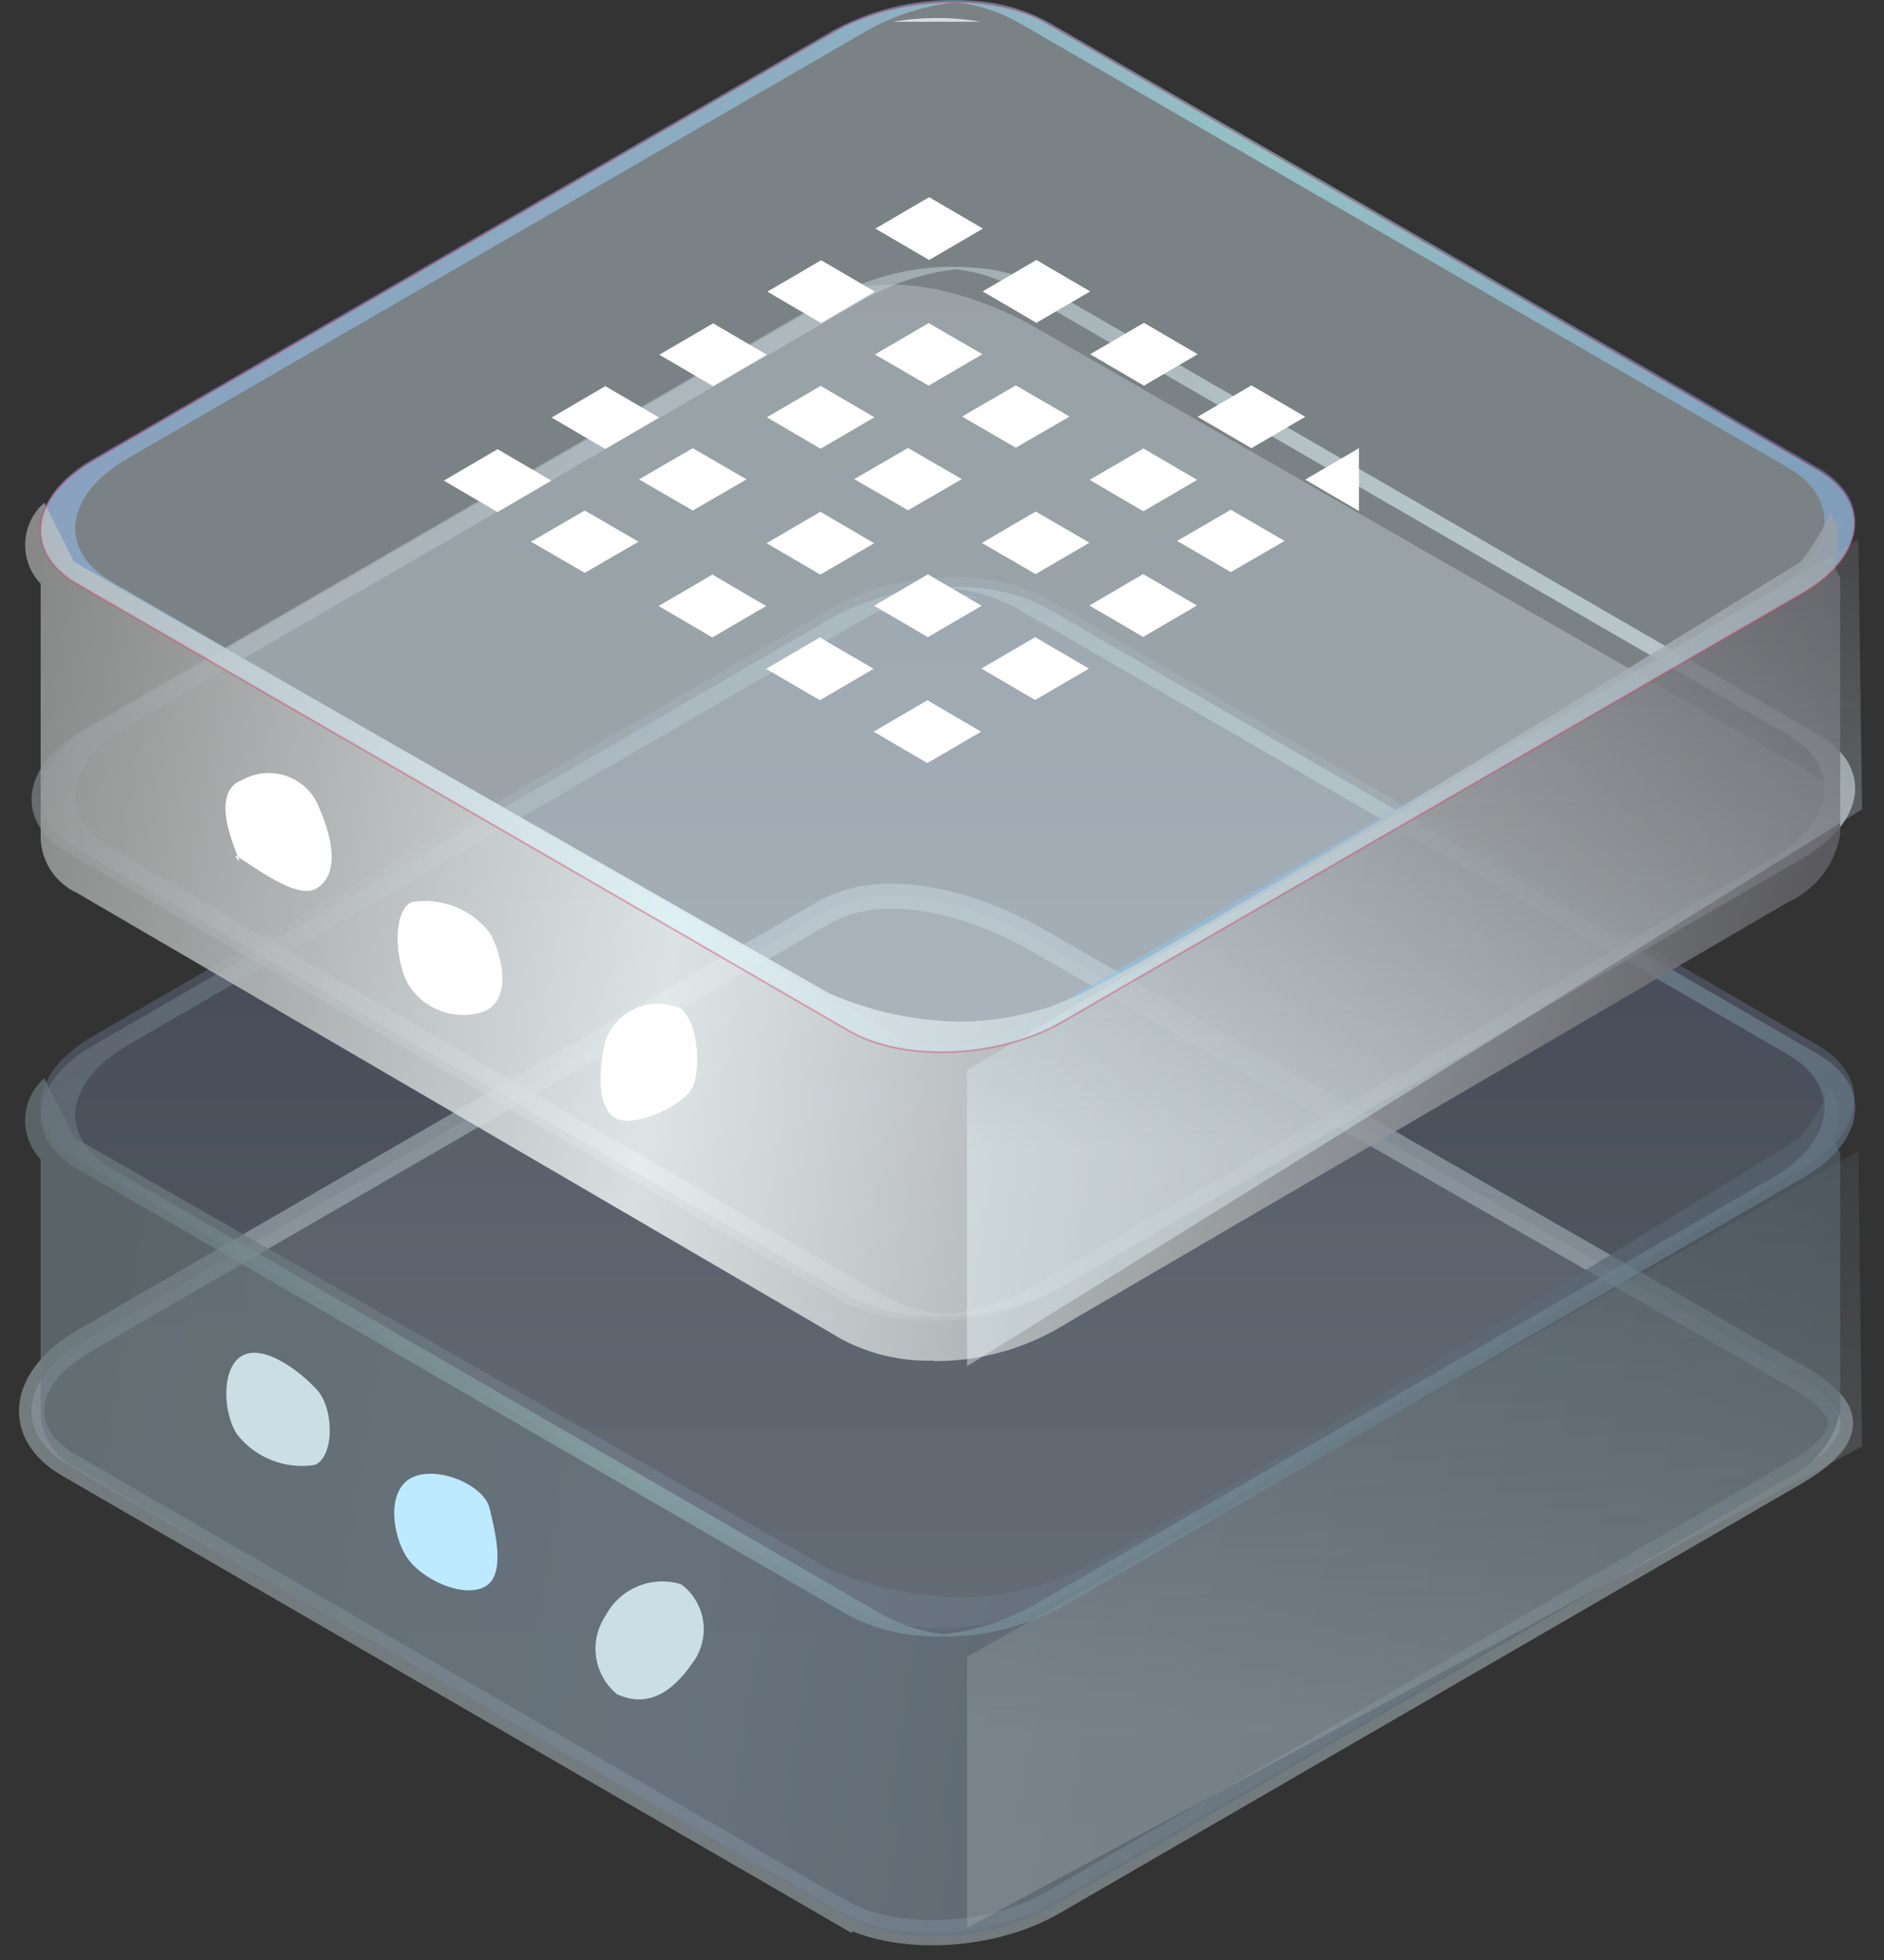 <svg width="75" height="78" viewBox="0 0 75 78" fill="none" xmlns="http://www.w3.org/2000/svg">
<rect x="0" y="0" width="75" height="78" fill="#333333" stroke="none"/>
<path opacity="0.8" d="M33.778 63.937L3.088 46.167C0.898 44.907 1.178 42.697 3.698 41.237L33.158 24.177C35.678 22.717 39.488 22.557 41.668 23.827L72.348 41.587C74.528 42.847 74.258 45.057 71.738 46.517L42.278 63.567C39.758 65.027 35.948 65.187 33.768 63.917L33.778 63.937Z" fill="url(#paint0_linear_29_2586)"/>
<path opacity="0.5" d="M33.418 76.067L2.728 58.297C0.548 57.037 0.818 54.827 3.338 53.367L32.798 36.317C35.318 34.857 39.088 36.127 41.268 37.397L71.628 54.837C73.808 56.097 73.898 57.197 71.388 58.657L41.928 75.707C39.408 77.167 35.598 77.327 33.418 76.057V76.067Z" fill="url(#paint1_linear_29_2586)" stroke="#B5C5CC"/>
<path opacity="0.7" d="M37.178 77.067C35.898 77.107 34.638 76.807 33.508 76.217L3.068 58.447C2.178 58.037 1.608 57.147 1.618 56.157V46.137C0.768 45.247 0.798 43.827 1.688 42.977C1.708 42.957 1.738 42.937 1.758 42.907L2.938 45.257C6.948 47.567 32.758 62.287 33.018 62.447C34.648 63.157 36.408 63.537 38.188 63.557C39.868 63.557 41.528 63.177 43.038 62.447C47.578 60.257 71.438 45.407 71.678 45.257C72.158 44.657 72.558 43.997 72.868 43.287C73.258 43.897 73.298 44.667 72.968 45.317L73.258 45.907V56.147H73.248C73.038 57.307 72.268 58.297 71.188 58.787L41.958 75.847C40.498 76.647 38.848 77.067 37.178 77.057V77.067ZM39.028 23.777H35.548C36.138 23.677 36.738 23.627 37.328 23.627C37.898 23.627 38.468 23.677 39.028 23.777Z" fill="url(#paint2_linear_29_2586)"/>
<path d="M73.978 45.817L38.498 65.937V76.717L74.128 57.557L73.978 45.827V45.817Z" fill="url(#paint3_linear_29_2586)"/>
<path opacity="0.6" d="M36.868 65.107C35.788 65.067 34.728 64.787 33.768 64.277L3.098 46.527C0.918 45.267 1.188 43.057 3.708 41.607L33.168 24.557C34.858 23.637 36.778 23.227 38.698 23.377H38.678C39.728 23.427 40.758 23.707 41.688 24.207L72.378 41.957C74.558 43.217 74.288 45.427 71.768 46.877L42.308 63.927C40.828 64.727 39.178 65.147 37.498 65.127C37.298 65.127 37.098 65.127 36.898 65.117L36.868 65.107ZM34.538 24.557L5.078 41.597C2.558 43.057 2.288 45.257 4.468 46.517L35.148 64.267C35.898 64.677 36.718 64.937 37.568 65.037C38.798 64.897 39.998 64.517 41.088 63.917L70.548 46.877C73.068 45.417 73.338 43.217 71.158 41.957L40.478 24.207C39.728 23.797 38.908 23.537 38.058 23.437C36.828 23.577 35.628 23.957 34.548 24.557H34.538Z" fill="url(#paint4_linear_29_2586)"/>
<path d="M16.388 58.807C17.398 58.297 19.268 59.097 19.488 60.017C19.708 60.937 20.168 62.707 19.278 63.157C18.388 63.607 16.738 62.827 16.178 61.947C15.618 61.067 15.378 59.317 16.388 58.807Z" fill="#BEEAFF"/>
<path d="M27.108 63.047C25.938 62.687 24.678 63.217 24.108 64.297C23.428 65.307 23.628 66.657 24.568 67.427C25.088 67.647 26.268 68.077 27.568 66.177C28.308 65.197 28.108 63.797 27.128 63.057C27.128 63.057 27.128 63.057 27.118 63.057L27.108 63.047Z" fill="#CCDEE5"/>
<path d="M9.648 53.947C10.498 53.487 11.898 54.527 12.608 55.297C13.318 56.067 13.308 57.967 12.538 58.297C11.358 58.487 10.178 58.017 9.438 57.087C8.858 56.197 8.808 54.407 9.648 53.947Z" fill="#CCDEE5"/>
<path opacity="0.6" d="M36.868 52.387C35.788 52.347 34.728 52.067 33.768 51.557L3.098 33.797C0.918 32.537 1.188 30.337 3.708 28.877L33.168 11.827C34.858 10.907 36.778 10.497 38.698 10.647H38.678C39.728 10.697 40.758 10.977 41.688 11.477L72.378 29.227C74.558 30.487 74.288 32.697 71.768 34.157L42.308 51.197C40.828 51.997 39.178 52.417 37.498 52.397C37.298 52.397 37.088 52.397 36.888 52.387H36.868ZM34.538 11.837L5.078 28.877C2.558 30.337 2.288 32.537 4.468 33.797L35.148 51.547C35.898 51.957 36.718 52.217 37.568 52.317C38.808 52.177 39.998 51.797 41.088 51.197L70.548 34.157C73.068 32.697 73.338 30.497 71.158 29.237L40.478 11.487C39.728 11.077 38.908 10.817 38.058 10.717C36.828 10.857 35.628 11.237 34.548 11.837H34.538Z" fill="url(#paint5_linear_29_2586)"/>
<path opacity="0.4" d="M33.418 51.717L2.728 33.957C0.548 32.697 0.818 30.487 3.338 29.027L32.798 11.977C35.318 10.517 39.088 11.797 41.268 13.057L71.628 30.497C73.808 31.757 73.908 32.857 71.388 34.317L41.928 51.367C39.408 52.827 35.598 52.987 33.418 51.717Z" fill="url(#paint6_linear_29_2586)"/>
<path opacity="0.6" d="M36.868 41.757C35.788 41.717 34.728 41.437 33.768 40.927L3.098 23.177C0.918 21.917 1.188 19.707 3.708 18.257L33.168 1.207C34.858 0.287 36.778 -0.113 38.698 0.027H38.678C39.728 0.077 40.758 0.357 41.688 0.857L72.378 18.607C74.558 19.867 74.288 22.077 71.768 23.527L42.308 40.567C40.838 41.367 39.178 41.787 37.498 41.767C37.298 41.767 37.088 41.767 36.888 41.747L36.868 41.757ZM34.538 1.207L5.078 18.247C2.558 19.707 2.288 21.907 4.468 23.167L35.148 40.917C35.898 41.327 36.718 41.587 37.568 41.687C38.808 41.547 39.998 41.167 41.088 40.567L70.548 23.527C73.068 22.067 73.338 19.867 71.158 18.597L40.478 0.857C39.728 0.447 38.908 0.187 38.048 0.087C36.818 0.227 35.618 0.607 34.538 1.207Z" fill="url(#paint7_linear_29_2586)"/>
<path opacity="0.85" d="M37.178 54.147C35.898 54.187 34.638 53.897 33.508 53.297L3.068 35.537C2.178 35.127 1.608 34.237 1.618 33.247V23.227C0.768 22.337 0.798 20.917 1.698 20.067C1.718 20.047 1.748 20.027 1.768 20.007L2.948 22.357C6.888 24.627 31.948 38.927 33.018 39.537C34.648 40.247 36.408 40.627 38.188 40.657C39.868 40.657 41.528 40.277 43.038 39.547C47.568 37.357 71.438 22.507 71.678 22.357C72.158 21.757 72.558 21.097 72.868 20.397C73.258 21.007 73.298 21.777 72.968 22.427L73.258 23.017V33.257H73.248C73.038 34.417 72.268 35.407 71.188 35.897L41.958 52.957C40.498 53.757 38.848 54.177 37.178 54.167V54.147ZM39.028 0.867H35.548C36.138 0.767 36.738 0.717 37.338 0.717C37.908 0.717 38.478 0.767 39.038 0.867H39.028Z" fill="url(#paint8_linear_29_2586)"/>
<path d="M73.978 21.467L38.498 42.587V54.367L74.128 32.207L73.978 21.477V21.467Z" fill="url(#paint9_linear_29_2586)"/>
<path d="M27.108 40.137C25.978 39.637 24.658 40.137 24.158 41.277C24.138 41.317 24.128 41.357 24.108 41.397C23.778 42.707 23.798 44.197 24.568 44.527C25.338 44.857 27.228 43.977 27.568 43.277C27.908 42.577 27.808 40.707 27.108 40.147V40.137Z" fill="white"/>
<path d="M16.388 35.897C17.568 35.707 18.748 36.167 19.488 37.107C19.998 37.967 20.408 39.777 19.278 40.247C18.088 40.667 16.768 40.147 16.178 39.037C15.698 37.987 15.668 36.237 16.388 35.897Z" fill="white"/>
<path d="M9.648 31.037C10.688 30.457 11.998 30.827 12.578 31.867C12.648 31.987 12.698 32.117 12.748 32.247C13.268 33.457 13.508 34.887 12.538 35.387C11.568 35.887 8.948 33.537 9.438 34.177C9.928 34.817 8.018 31.627 9.648 31.037Z" fill="white"/>
<path opacity="0.4" d="M33.778 41.017L3.088 23.257C0.898 21.997 1.178 19.787 3.698 18.327L33.168 1.277C35.688 -0.183 39.498 -0.343 41.678 0.927L72.358 18.687C74.538 19.947 74.268 22.157 71.748 23.617L42.288 40.667C39.768 42.127 35.958 42.287 33.778 41.017Z" fill="#E3F7FF" stroke="#D0395F" stroke-width="0.07"/>
<g style="mix-blend-mode:overlay">
<path d="M34.778 29.117L36.918 27.867L39.058 29.117L36.918 30.367L34.778 29.117ZM30.498 26.617L32.638 25.367L34.778 26.617L32.638 27.867L30.498 26.617ZM39.068 26.607L41.208 25.357L43.348 26.607L41.208 27.857L39.068 26.607ZM26.218 24.117L28.358 22.867L30.498 24.117L28.358 25.367L26.218 24.117ZM34.798 24.107L36.938 22.857L39.078 24.107L36.938 25.357L34.798 24.107ZM43.368 24.097L45.508 22.847L47.648 24.097L45.508 25.347L43.368 24.097ZM30.518 21.617L32.658 20.367L34.798 21.617L32.658 22.867L30.518 21.617ZM39.088 21.607L41.228 20.357L43.368 21.597L41.228 22.847L39.088 21.607ZM21.138 21.557L23.278 20.317L25.418 21.557L23.278 22.797L21.138 21.557ZM46.858 21.527L48.998 20.287L51.138 21.527L48.998 22.767L46.858 21.527ZM17.668 19.127L19.808 17.877L21.948 19.127L19.808 20.377L17.668 19.127ZM43.378 19.097L45.518 17.847L47.658 19.097L45.518 20.347L43.378 19.097ZM51.958 19.087L54.098 17.837V20.337L51.958 19.087ZM25.438 19.077L27.578 17.837L29.718 19.077L27.578 20.317L25.438 19.077ZM34.008 19.067L36.148 17.827L38.288 19.067L36.148 20.307L34.008 19.067ZM21.958 16.617L24.098 15.367L26.238 16.617L24.098 17.867L21.958 16.617ZM30.528 16.607L32.668 15.357L34.808 16.607L32.668 17.857L30.528 16.607ZM47.678 16.587L49.818 15.337L51.958 16.587L49.818 17.837L47.678 16.587ZM38.298 16.577L40.438 15.337L42.578 16.577L40.438 17.817L38.298 16.577ZM26.248 14.117L28.388 12.867L30.528 14.117L28.388 15.367L26.248 14.117ZM34.828 14.107L36.968 12.857L39.108 14.097L36.968 15.347L34.828 14.107ZM43.398 14.097L45.538 12.847L47.678 14.097L45.538 15.347L43.398 14.097ZM30.548 11.607L32.688 10.357L34.828 11.607L32.688 12.857L30.548 11.607ZM39.118 11.597L41.258 10.347L43.398 11.597L41.258 12.847L39.118 11.597ZM34.848 9.097L36.988 7.847L39.128 9.097L36.988 10.347L34.848 9.097Z" fill="white"/>
</g>
<defs>
<linearGradient id="paint0_linear_29_2586" x1="34.825" y1="67.301" x2="34.825" y2="25.501" gradientUnits="userSpaceOnUse">
<stop stop-color="#646C77"/>
<stop offset="0.99" stop-color="#444A5A"/>
<stop offset="1" stop-color="#444A5A"/>
</linearGradient>
<linearGradient id="paint1_linear_29_2586" x1="33.824" y1="75.19" x2="33.824" y2="33.94" gradientUnits="userSpaceOnUse">
<stop stop-color="#747E86"/>
<stop offset="0.99" stop-color="#646A76"/>
<stop offset="1" stop-color="#646A76"/>
</linearGradient>
<linearGradient id="paint2_linear_29_2586" x1="2.201" y1="45.454" x2="73.63" y2="57.046" gradientUnits="userSpaceOnUse">
<stop stop-color="#6B797D"/>
<stop offset="0.38" stop-color="#717E8B"/>
<stop offset="1" stop-color="#526069"/>
</linearGradient>
<linearGradient id="paint3_linear_29_2586" x1="61.137" y1="74.571" x2="60.333" y2="43.664" gradientUnits="userSpaceOnUse">
<stop stop-color="#B2BBBC" stop-opacity="0.3"/>
<stop offset="0.19" stop-color="#B2BBBC" stop-opacity="0.3"/>
<stop offset="0.99" stop-color="#545E67" stop-opacity="0.23"/>
<stop offset="1" stop-color="#545E67" stop-opacity="0.23"/>
</linearGradient>
<linearGradient id="paint4_linear_29_2586" x1="5.708" y1="32.672" x2="57.381" y2="77.326" gradientUnits="userSpaceOnUse">
<stop stop-color="#636B77"/>
<stop offset="0.47" stop-color="#94B5B5"/>
<stop offset="0.98" stop-color="#5E6C80"/>
<stop offset="1" stop-color="#5E6C80"/>
</linearGradient>
<linearGradient id="paint5_linear_29_2586" x1="5.708" y1="19.701" x2="57.381" y2="64.356" gradientUnits="userSpaceOnUse">
<stop stop-color="#5E6066"/>
<stop offset="0.47" stop-color="#D4E7E6"/>
<stop offset="0.98" stop-color="#E9F9FF"/>
<stop offset="1" stop-color="#E9F9FF"/>
</linearGradient>
<linearGradient id="paint6_linear_29_2586" x1="36.694" y1="51.11" x2="36.694" y2="9.86" gradientUnits="userSpaceOnUse">
<stop stop-color="#C2C6CC"/>
<stop offset="0.99" stop-color="#B3B7BE"/>
<stop offset="1" stop-color="#B3B7BE"/>
</linearGradient>
<linearGradient id="paint7_linear_29_2586" x1="5.708" y1="9.071" x2="57.381" y2="53.726" gradientUnits="userSpaceOnUse">
<stop stop-color="#577ED3"/>
<stop offset="0.47" stop-color="#7FE3E7"/>
<stop offset="0.98" stop-color="#3260BD"/>
<stop offset="1" stop-color="#3260BD"/>
</linearGradient>
<linearGradient id="paint8_linear_29_2586" x1="1.321" y1="22.734" x2="72.75" y2="34.326" gradientUnits="userSpaceOnUse">
<stop stop-color="#959696"/>
<stop offset="0.38" stop-color="#EEF5F5"/>
<stop offset="1" stop-color="#606065"/>
</linearGradient>
<linearGradient id="paint9_linear_29_2586" x1="61.137" y1="51.45" x2="60.226" y2="18.546" gradientUnits="userSpaceOnUse">
<stop stop-color="#EAFDFF" stop-opacity="0.4"/>
<stop offset="0.19" stop-color="#EAFDFF" stop-opacity="0.4"/>
<stop offset="0.99" stop-color="#64626A" stop-opacity="0.31"/>
<stop offset="1" stop-color="#64626A" stop-opacity="0.31"/>
</linearGradient>
</defs>
</svg>
